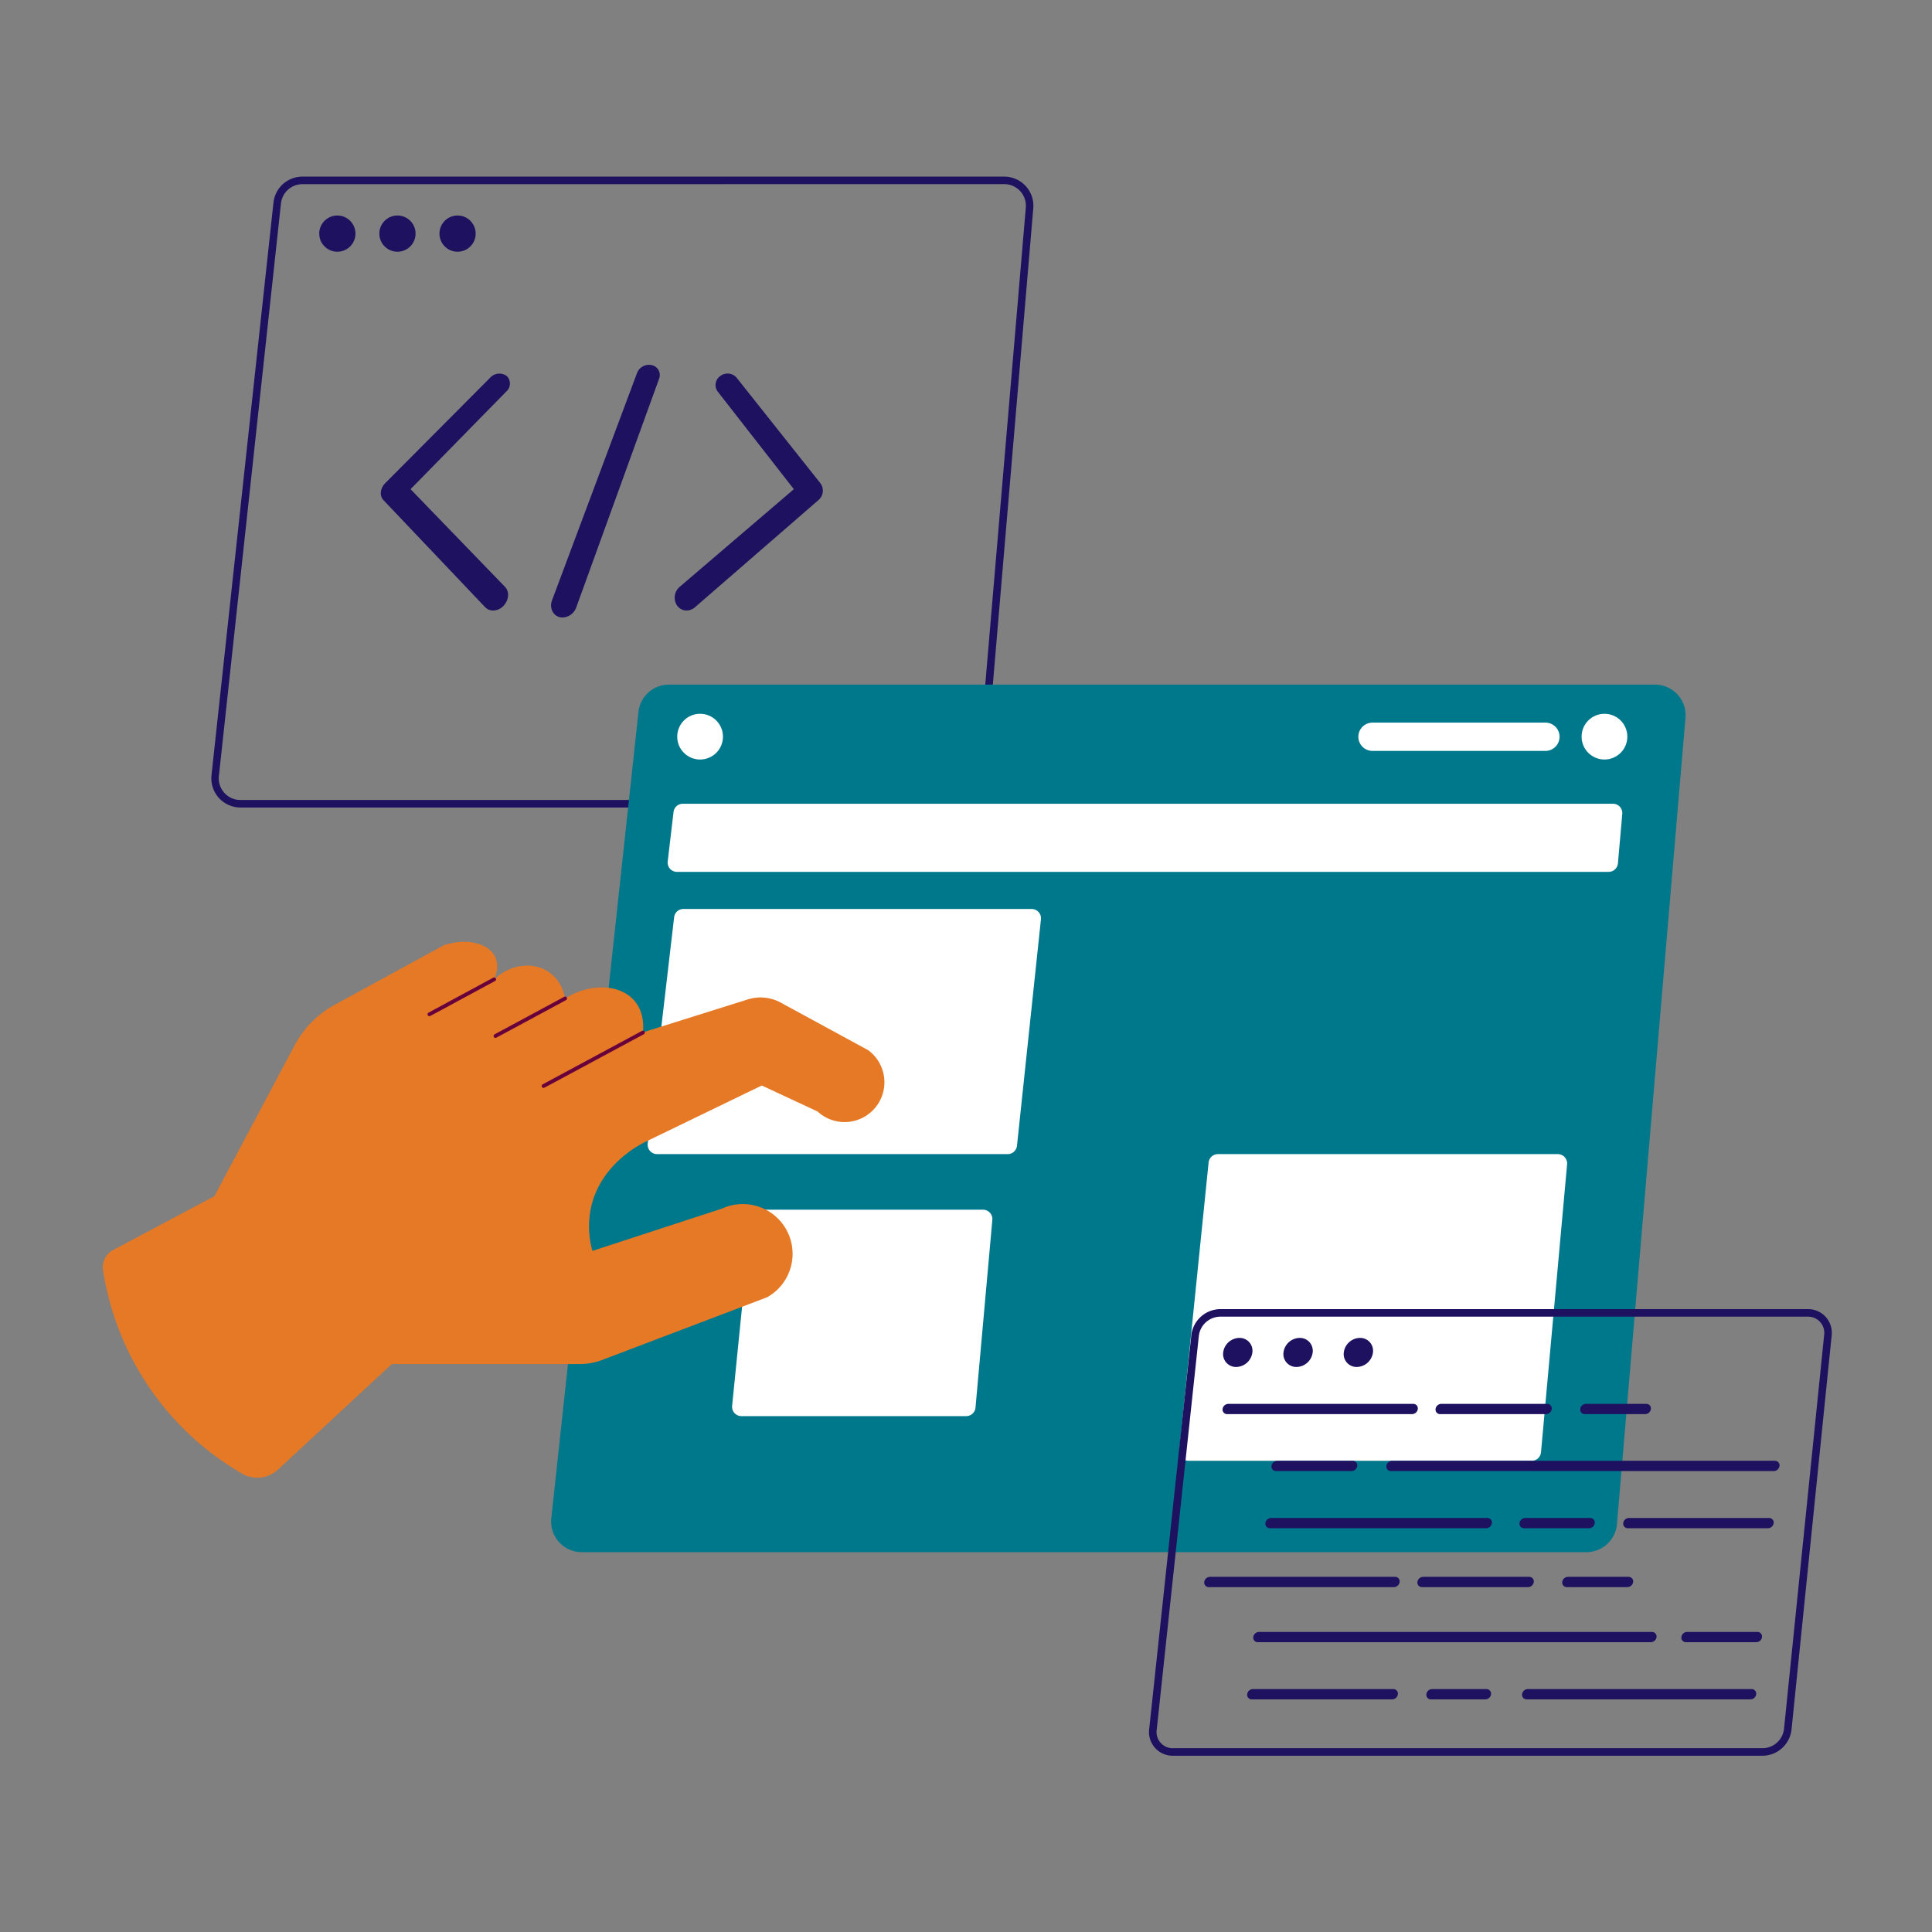 <svg xmlns="http://www.w3.org/2000/svg" version="1.1" xmlns:xlink="http://www.w3.org/1999/xlink" xmlns:svgjs="http://svgjs.com/svgjs" width="512" height="512" x="0" y="0" viewBox="0 0 512 512" style="enable-background:new 0 0 512 512" xml:space="preserve" class=""><rect x="0" y="0" width="512" height="512" fill="#808080" stroke="none"/><g><g data-name="Designing web (programer)"><path fill="#1d1160" d="M130.68 161.79a2.87 2.87 0 0 1-2.11-.88l-26.95-28.37c-1.09-1.15-.88-3.13.47-4.5l27.79-27.93a3.32 3.32 0 0 1 4.4-.48 2.81 2.81 0 0 1-.12 4.14l-25.36 25.87 25 25.85c2.1 2.17.02 6.3-3.12 6.3zM182 161.79c-3.14 0-4.38-4.13-1.84-6.3l30.22-25.85-20.18-25.87a2.91 2.91 0 0 1 .71-4.14 3.16 3.16 0 0 1 4.31.48L217.36 128a3.28 3.28 0 0 1-.43 4.5l-32.69 28.37a3.49 3.49 0 0 1-2.24.92zM149.09 163.64c-2.26 0-3.65-2.27-2.79-4.56l22.55-60.3a3.39 3.39 0 0 1 3.94-2 2.68 2.68 0 0 1 1.88 3.57L152.7 161a4 4 0 0 1-3.61 2.64z" data-original="#2351fb" class="" opacity="1"></path><path fill="#1d1160" d="M253.25 214H63.72a7.73 7.73 0 0 1-7.67-8.55L72.47 53.7a7.71 7.71 0 0 1 7.67-6.89h186a7.72 7.72 0 0 1 7.69 8.37L260.94 207a7.67 7.67 0 0 1-7.69 7zM80.14 48.81a5.7 5.7 0 0 0-5.68 5.1L58 205.7a5.72 5.72 0 0 0 5.72 6.3h189.53a5.69 5.69 0 0 0 5.7-5.23L271.85 55a5.72 5.72 0 0 0-5.7-6.2z" data-original="#2351fb" class="" opacity="1"></path><path fill="#00788c" d="M420.41 411.34H154.18a8.12 8.12 0 0 1-8.08-9l23.1-213.67a8.13 8.13 0 0 1 8.09-7.25h261.28a8.13 8.13 0 0 1 8.1 8.82L428.51 403.9a8.13 8.13 0 0 1-8.1 7.44z" data-original="#fdc500" class="" opacity="1"></path><circle cx="89.4" cy="61.91" r="4.8" fill="#1d1160" data-original="#2351fb" class="" opacity="1"></circle><circle cx="105.33" cy="61.91" r="4.8" fill="#1d1160" data-original="#2351fb" class="" opacity="1"></circle><circle cx="121.26" cy="61.91" r="4.8" fill="#1d1160" data-original="#2351fb" class="" opacity="1"></circle><circle cx="185.53" cy="195.22" r="6.06" fill="#ffffff" data-original="#ffffff" class=""></circle><circle cx="425.2" cy="195.22" r="6.06" fill="#ffffff" data-original="#ffffff" class=""></circle><path fill="#ffffff" d="M409.55 199h-45.82a3.75 3.75 0 0 1 0-7.5h45.82a3.75 3.75 0 0 1 0 7.5zM426.29 231.06H179.42a2.48 2.48 0 0 1-2.47-2.77l1.54-13.07A2.49 2.49 0 0 1 181 213h246.45a2.48 2.48 0 0 1 2.47 2.7l-1.15 13.07a2.49 2.49 0 0 1-2.48 2.29zM267.12 305.85h-93a2.49 2.49 0 0 1-2.47-2.77l7-60a2.47 2.47 0 0 1 2.47-2.19h92.27a2.48 2.48 0 0 1 2.47 2.75l-6.35 60a2.48 2.48 0 0 1-2.39 2.21zM405.87 387.13H315a2.48 2.48 0 0 1-2.47-2.74l7.76-76.3a2.49 2.49 0 0 1 2.47-2.24h90.06a2.49 2.49 0 0 1 2.48 2.71l-6.92 76.31a2.49 2.49 0 0 1-2.51 2.26zM256 375.29h-59.51a2.48 2.48 0 0 1-2.47-2.74l5-49.74a2.49 2.49 0 0 1 2.48-2.23h59a2.49 2.49 0 0 1 2.48 2.71L258.52 373a2.49 2.49 0 0 1-2.52 2.29z" data-original="#ffffff" class=""></path><g fill="#2351fb"><path d="M467.19 465.29H310.88a6.27 6.27 0 0 1-6.33-7.09l11.17-104.43a7.82 7.82 0 0 1 7.59-6.84h155.75a6.28 6.28 0 0 1 6.35 7l-10.64 104.48a7.8 7.8 0 0 1-7.58 6.88zM323.31 348.93a5.77 5.77 0 0 0-5.6 5.05l-11.17 104.43a4.27 4.27 0 0 0 4.34 4.88h156.31a5.76 5.76 0 0 0 5.59-5.09l10.64-104.43a4.28 4.28 0 0 0-4.36-4.84z" fill="#1d1160" data-original="#2351fb" class="" opacity="1"></path><path d="M331.89 358.41a4.4 4.4 0 0 1-4.27 3.85 3.41 3.41 0 0 1-3.46-3.85 4.4 4.4 0 0 1 4.28-3.85 3.4 3.4 0 0 1 3.45 3.85zM347.87 358.41a4.4 4.4 0 0 1-4.27 3.85 3.41 3.41 0 0 1-3.46-3.85 4.4 4.4 0 0 1 4.27-3.85 3.41 3.41 0 0 1 3.46 3.85zM363.85 358.41a4.4 4.4 0 0 1-4.27 3.85 3.41 3.41 0 0 1-3.46-3.85 4.4 4.4 0 0 1 4.27-3.85 3.41 3.41 0 0 1 3.46 3.85zM374.23 374.76h-49a1.2 1.2 0 0 1-1.23-1.36 1.56 1.56 0 0 1 1.51-1.36h49a1.2 1.2 0 0 1 1.22 1.36 1.55 1.55 0 0 1-1.5 1.36zM358.18 389.85h-20a1.2 1.2 0 0 1-1.22-1.36 1.55 1.55 0 0 1 1.5-1.36h20a1.2 1.2 0 0 1 1.22 1.36 1.55 1.55 0 0 1-1.5 1.36zM393.87 405h-57.31a1.2 1.2 0 0 1-1.22-1.36 1.56 1.56 0 0 1 1.51-1.36h57.3a1.2 1.2 0 0 1 1.22 1.36 1.55 1.55 0 0 1-1.5 1.36zM437.49 435.2H333.35a1.2 1.2 0 0 1-1.22-1.36 1.56 1.56 0 0 1 1.51-1.36h104.13a1.21 1.21 0 0 1 1.23 1.36 1.55 1.55 0 0 1-1.51 1.36zM368.94 450.35h-37.2a1.2 1.2 0 0 1-1.22-1.36 1.56 1.56 0 0 1 1.51-1.37h37.2a1.21 1.21 0 0 1 1.22 1.37 1.56 1.56 0 0 1-1.51 1.36zM409.73 374.76h-28.07a1.2 1.2 0 0 1-1.22-1.36 1.55 1.55 0 0 1 1.5-1.36H410a1.2 1.2 0 0 1 1.22 1.36 1.54 1.54 0 0 1-1.49 1.36zM470.08 389.85H368.62a1.2 1.2 0 0 1-1.21-1.36 1.54 1.54 0 0 1 1.5-1.36h101.45a1.2 1.2 0 0 1 1.22 1.36 1.55 1.55 0 0 1-1.5 1.36zM421.12 405h-17.21a1.2 1.2 0 0 1-1.22-1.36 1.55 1.55 0 0 1 1.51-1.36h17.2a1.21 1.21 0 0 1 1.23 1.36 1.55 1.55 0 0 1-1.51 1.36zM393.64 450.35h-14.42A1.2 1.2 0 0 1 378 449a1.55 1.55 0 0 1 1.51-1.37h14.41a1.21 1.21 0 0 1 1.22 1.37 1.54 1.54 0 0 1-1.5 1.35zM436 374.76h-16a1.2 1.2 0 0 1-1.22-1.36 1.55 1.55 0 0 1 1.5-1.36h16a1.21 1.21 0 0 1 1.22 1.36 1.55 1.55 0 0 1-1.5 1.36zM369.41 420.6h-49.05a1.2 1.2 0 0 1-1.22-1.36 1.56 1.56 0 0 1 1.51-1.36h49.05a1.21 1.21 0 0 1 1.22 1.36 1.56 1.56 0 0 1-1.51 1.36zM405 420.6h-28.15a1.2 1.2 0 0 1-1.22-1.36 1.55 1.55 0 0 1 1.5-1.36h28.12a1.21 1.21 0 0 1 1.22 1.36 1.56 1.56 0 0 1-1.47 1.36zM431.29 420.6h-16.05a1.21 1.21 0 0 1-1.23-1.36 1.56 1.56 0 0 1 1.51-1.36h16.05a1.21 1.21 0 0 1 1.23 1.36 1.55 1.55 0 0 1-1.51 1.36zM468.54 405h-37.15a1.2 1.2 0 0 1-1.22-1.36 1.55 1.55 0 0 1 1.5-1.36h37.15a1.2 1.2 0 0 1 1.22 1.36 1.55 1.55 0 0 1-1.5 1.36zM465.45 435.2h-18.64a1.2 1.2 0 0 1-1.22-1.36 1.54 1.54 0 0 1 1.5-1.36h18.64a1.2 1.2 0 0 1 1.22 1.36 1.55 1.55 0 0 1-1.5 1.36zM463.9 450.35h-59.3a1.21 1.21 0 0 1-1.23-1.36 1.56 1.56 0 0 1 1.51-1.37h59.3a1.22 1.22 0 0 1 1.23 1.37 1.55 1.55 0 0 1-1.51 1.36z" fill="#1d1160" data-original="#2351fb" class="" opacity="1"></path></g><path fill="#e67925" d="m56.82 317 21.27-40a26.2 26.2 0 0 1 10.59-10.71l28.9-15.77c8-2.79 16.93.83 13.38 9 6.67-6.22 17-4.38 18.8 5.07 9.46-5.91 21.76-2.8 20.62 9l27.82-8.74a11.18 11.18 0 0 1 8.68.84l23.17 12.6a10.55 10.55 0 1 1-13.38 16.27l-14.78-6.89-30.79 14.9c-1.58.76-11.93 6-14.46 17.36a23.82 23.82 0 0 0 .36 11.57l34.35-11.21a13.19 13.19 0 0 1 11.94 23.5l-43.71 16.61a16.47 16.47 0 0 1-5.89 1.08h-49.85l-30.16 27.97a8.08 8.08 0 0 1-9.52 1.08 75.53 75.53 0 0 1-36.85-53.88 5.16 5.16 0 0 1 2.69-5.39z" data-original="#e67925" class=""></path><path fill="#68003c" d="M113.8 269.3a.5.5 0 0 1-.23-.94l17.15-9.27a.5.5 0 0 1 .68.21.49.49 0 0 1-.2.67c-18.35 9.91-17.2 9.33-17.4 9.33zM131.3 275.05a.5.5 0 0 1-.23-.94l18.46-9.95a.49.49 0 0 1 .67.2.51.51 0 0 1-.2.68c-19.75 10.64-18.5 10.01-18.7 10.01zM144.05 288.3a.5.5 0 0 1-.23-.94l26.32-14.16a.51.51 0 0 1 .68.2.5.5 0 0 1-.21.68c-28.21 15.18-26.36 14.22-26.56 14.22z" data-original="#68003c" class=""></path></g></g></svg>
